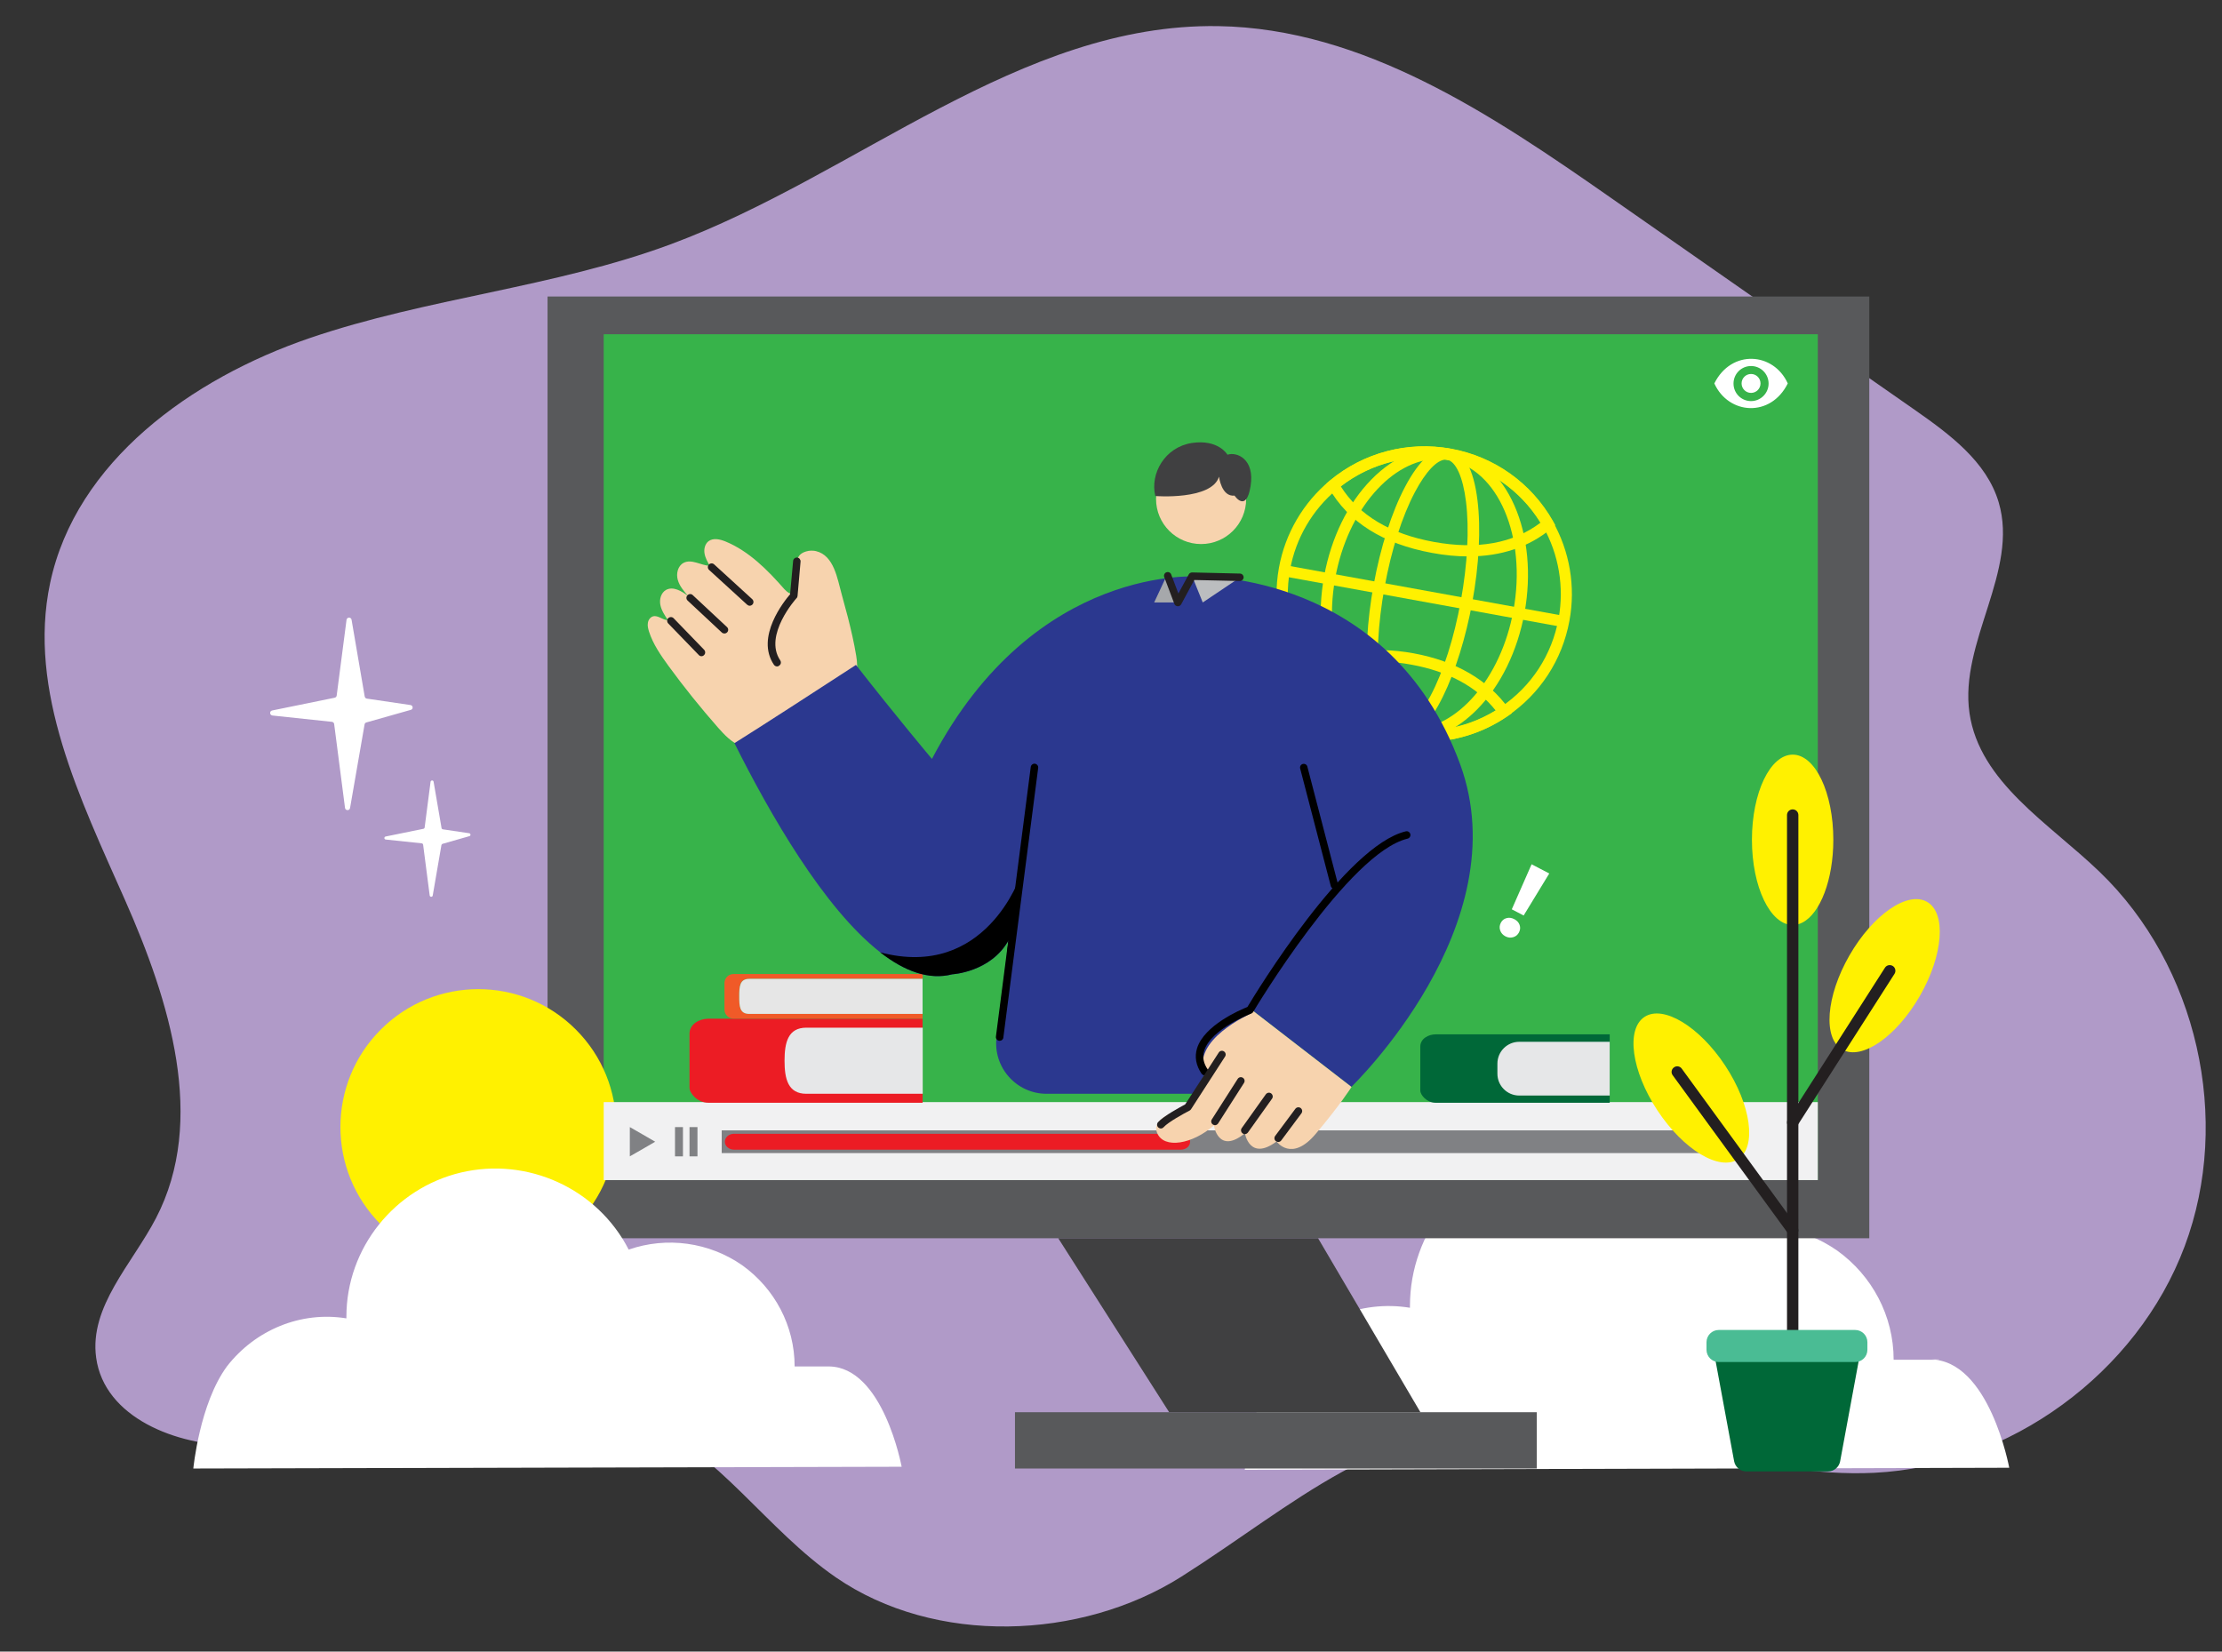 <?xml version="1.0" encoding="utf-8"?>
<!-- Generator: Adobe Illustrator 24.3.0, SVG Export Plug-In . SVG Version: 6.00 Build 0)  -->
<svg version="1.1" id="Layer_1" xmlns="http://www.w3.org/2000/svg" xmlns:xlink="http://www.w3.org/1999/xlink" x="0px" y="0px"
	 viewBox="0 0 1760.8 1309" style="enable-background:new 0 0 1760.8 1309;" xml:space="preserve">
<rect x="0" y="0" width="1760.8" height="1309" fill="#333333" stroke="none"/>
<style type="text/css">
	.st0{fill:#B09AC8;}
	.st1{fill:#FFFFFF;}
	.st2{fill:#58595B;}
	.st3{fill:#37B34A;}
	.st4{fill:#404041;}
	.st5{fill:#FFF100;}
	.st6{fill:#F1F1F2;}
	.st7{fill:#EC1C24;}
	.st8{fill:#E6E7E8;}
	.st9{fill:#006838;}
	.st10{fill:#F05A28;}
	.st11{fill:#E6E6E6;}
	.st12{fill:#F7D3AE;}
	.st13{fill:#808184;}
	.st14{fill:#2B388F;}
	.st15{fill:#231F20;}
	.st16{fill:#4ABC94;}
	.st17{fill:#BBBDBF;}
	.st18{fill:#A6A8AB;}
</style>
<path class="st0" d="M1210,1128.1c92.9,1.7,182.5,43.7,275.3,39.2c107.3-5.3,208.2-78.9,245.9-179.5s10-222.4-67.5-296.9
	c-39.9-38.4-95-70.8-103-125.7c-8.2-56.4,39.4-112.5,23.1-167.2c-9.6-32.3-39.1-54-66.7-73.3c-80.2-56-160.4-112-240.7-168
	c-94.2-65.8-196.1-134.2-311-136C808.2,18.2,679,138.9,531.5,193.6C439,227.9,338.6,236.1,245.3,268S60.1,365.7,39.7,462.2
	c-18.1,85.6,23.9,171,59.3,251s65,174.6,24.6,252.3c-18.9,36.3-53,70-47.4,110.6c6.5,47.4,63.4,69.7,111.3,69.6
	c108.9-0.4,221.6-65.2,321.2-21.3c60.9,26.8,98.9,88.1,153.7,125.8c78.5,54,194,49.9,273.8-0.6
	C1026.6,1192.3,1094.1,1126,1210,1128.1z"/>
<g>
	<path class="st1" d="M1536.5,1077.7c-2.1,0-33.8,0-35.9,0l0,0c0-34.7-17-66.6-44.7-86.5c-28.4-19.8-64.6-24.8-97.2-13.5
		c-27-52.4-86.6-79.4-143.4-65.9c-56.8,13.5-98,64.5-98,123.3c0,0,0,0.7,0,1.4c-39-6.4-78.1,9.9-102.2,41.1
		c-23.4,31.9-28.7,87.3-28.7,87.3l605.8-1.6c0,0-15.8-85.8-62.6-85.8H1536.5z"/>
	<rect x="433.9" y="235" class="st2" width="1047.4" height="746.4"/>
	<rect x="478.4" y="264.9" class="st3" width="962.1" height="670.4"/>
	<polygon class="st4" points="838.6,981.4 926.5,1119.3 1125.6,1119.3 1044.5,981.4 	"/>
	<rect x="804.3" y="1119.3" class="st2" width="413.5" height="44.6"/>
	<g>
		<path class="st5" d="M1128.9,588c-7.1,0-14.2-0.6-21.2-1.9c-30.3-5.5-56.8-22.4-74.6-47.6c-18.3-25.9-25.3-57.4-19.6-88.6
			c4.9-27,19.2-51.5,40.3-69c26.7-22.2,61.7-31.4,95.8-25.2c34.2,6.2,63.6,27.1,80.8,57.4c13.5,23.8,18.3,51.8,13.3,78.8
			c-5.7,31.2-23.3,58.2-49.6,76C1174.7,581.2,1152.1,588,1128.9,588z M1128.6,362.8c-25,0-49.4,8.7-69.1,25
			c-19.5,16.2-32.7,38.8-37.2,63.7c-5.3,28.8,1.2,57.9,18.1,81.8c16.4,23.2,40.9,38.8,68.9,43.9c28,5.1,56.4-0.9,80-16.8
			c24.3-16.4,40.5-41.3,45.8-70.2l0,0c4.5-24.9,0.2-50.8-12.3-72.8c-15.9-27.9-43.1-47.2-74.6-53
			C1141.6,363.4,1135.1,362.8,1128.6,362.8z"/>
		<path class="st5" d="M1163.6,441c-9.2,0-18.8-0.9-28.9-2.8c-38.8-7.1-66.4-24.5-81.8-51.7l-1.8-3.3l2.9-2.4
			c26.7-22.2,61.7-31.4,95.9-25.2c34.2,6.2,63.6,27.1,80.8,57.4l1.8,3.3l-2.9,2.4C1211.7,433.6,1189.6,441,1163.6,441z
			 M1062.5,385.5c14.4,22.9,39.2,37.7,73.7,44c34.5,6.3,62.9,1.2,84.5-15.2c-16.1-26.2-42.4-44.2-72.7-49.7
			C1117.8,359.1,1086.8,366.7,1062.5,385.5z"/>
		<path class="st5" d="M1128.9,588c-7.1,0-14.2-0.6-21.2-1.9c-30.3-5.5-56.8-22.4-74.6-47.6l-2.6-3.7l3.8-2.6
			c22.9-15.5,52.6-20.5,85.9-14.4c33.3,6.1,59.3,21.2,75.3,43.8l2.6,3.7l-3.8,2.6C1174.7,581.2,1152.1,588,1128.9,588z
			 M1043.2,537.2c16.3,21.1,39.6,35.3,66.1,40.2c26.5,4.8,53.3-0.2,76-14.2c-14.9-18.8-37.3-31-66.8-36.4
			C1089,521.3,1063.7,524.8,1043.2,537.2z"/>
		<path class="st5" d="M1118,587.1c-3.5,0-6.9-0.3-10.3-0.9c-21.5-3.9-39.4-19.8-50.4-44.7c-10.7-24.3-13.5-54.5-8-84.9
			c5.6-30.5,18.9-57.7,37.5-76.6c19-19.4,41.4-28,62.9-24c21.5,3.9,39.4,19.8,50.4,44.7c10.7,24.3,13.5,54.5,8,84.9
			c-5.6,30.5-18.9,57.7-37.5,76.6C1154.6,578.4,1136.2,587.1,1118,587.1z M1139.4,363.8c-36.1,0-71.4,40-81.3,94.3
			c-10.7,58.7,12.3,112.1,51.2,119.2c2.9,0.5,5.8,0.8,8.7,0.8c36.1,0,71.4-40,81.3-94.3c10.7-58.7-12.3-112.1-51.2-119.2
			C1145.2,364.1,1142.3,363.8,1139.4,363.8z"/>
		<path class="st5" d="M1109.4,586.2c-1,0-1.9-0.1-2.9-0.3c-25.3-4.6-28.2-66.4-18-122.3c5.5-30,14.3-57.6,24.9-77.7
			c11.5-21.9,23.7-32.4,35.2-30.3c11.5,2.1,19.2,16.2,22.2,40.8c2.8,22.5,1.3,51.5-4.2,81.5C1156.7,531.5,1133.7,586.2,1109.4,586.2
			z M1145.6,364.3c-6.8,0-15.8,9.5-24.4,25.8c-10.2,19.3-18.7,46-24,75.2c-5.3,29.2-6.8,57.1-4.1,78.8c2.4,19.4,8,31.8,14.9,33.1
			c6.9,1.3,16.5-8.3,25.6-25.7c10.2-19.3,18.7-46,24-75.2c5.3-29.2,6.8-57.1,4.1-78.8c-2.4-19.4-8-31.8-14.9-33.1
			C1146.5,364.3,1146,364.3,1145.6,364.3z"/>
		
			<rect x="1123.9" y="360.4" transform="matrix(0.179 -0.984 0.984 0.179 460.663 1498.034)" class="st5" width="8.9" height="225"/>
	</g>
	
		<ellipse transform="matrix(0.707 -0.707 0.707 0.707 -520.612 529.783)" class="st5" cx="379.2" cy="893.3" rx="109.3" ry="109.3"/>
	<rect x="478.4" y="873.5" class="st6" width="962.1" height="61.8"/>
	<g>
		<path class="st7" d="M731.1,874H561.3c-8.6,0-14.9-7.5-14.9-11.9v-42.8c0-8,8.4-11.9,14.9-11.9h169.8V874z"/>
		<path class="st8" d="M731.1,866.9H639c-14.5,0-17.3-11.7-17.3-26.2l0,0c0-14.5,2.8-26.2,17.3-26.2h92.2V866.9z"/>
	</g>
	<path class="st9" d="M1275.6,874h-138c-6.9,0-12.1-6.1-12.1-9.7v-34.8c0-6.5,6.8-9.7,12.1-9.7h138V874z"/>
	<path class="st8" d="M1275.6,868.3h-71.7c-9.5,0-17.3-7.7-17.3-17.3v-8c0-9.5,7.7-17.3,17.3-17.3h71.7V868.3z"/>
	<g>
		<path class="st10" d="M593.7,775.8h137.5V772H581.2c-3.9,0-7.1,3.2-7.1,7.1v21.1c0,3.9,3.2,7.1,7.1,7.1h149.9v-3.8H593.7
			c-7.7,0-7.9-6.2-7.9-13.9C585.7,782,586,775.8,593.7,775.8z"/>
		<path class="st11" d="M731.1,775.8v27.8H593.7c-7.7,0-7.9-6.2-7.9-13.9c0-7.7,0.3-13.9,7.9-13.9H731.1z"/>
	</g>
	<g>
		<circle class="st12" cx="951.8" cy="395.5" r="35.7"/>
		<path class="st4" d="M966,377.8c0,0,1.9,16.2,12.3,15c0,0,9.3,14.1,12.7-7.5c3.5-21.6-11-27.4-18.3-24.9c0,0-7.1-12.5-28.3-9.3
			c-21.2,3.3-33.2,24.1-28.9,42C915.4,393.2,960.2,396.6,966,377.8z"/>
	</g>
	<rect x="571.9" y="895.9" class="st13" width="796.4" height="18"/>
	<path class="st7" d="M935.8,898.6H581.7c-4.1,0-7.3,2.8-7.3,6.3c0,3.5,3.3,6.3,7.3,6.3h354.1c4.1,0,7.3-2.8,7.3-6.3
		C943.2,901.4,939.9,898.6,935.8,898.6z"/>
	<polygon class="st13" points="499.1,904.9 499.1,893.3 509.2,899.1 519.2,904.9 509.2,910.7 499.1,916.5 	"/>
	<path class="st12" d="M671.8,488.9c-1.6-6.1-3.2-12.1-4.9-18.2c-3.3-11.7-5.9-30.5-20.3-33.9c-0.6-0.1-1.3-0.3-1.9-0.3
		c-2.6-0.3-5.3,0.2-7.7,1.2c-1.5,0.7-2.9,1.6-3.8,2.9c-1.3,1.7-1.7,3.9-2,6.1c-0.8,6-0.6,12.2,0.5,18.2c0.3,1.8,0.6,4.1-0.8,5.3
		c-3,2.4-7.4-1.1-9.3-3.2c-13.3-15.2-28-30.1-46.6-37.8c-4.4-1.8-9.8-3.1-13.6-0.2c-2.8,2.2-3.7,6.2-3.1,9.7
		c0.6,3.5,2.4,6.7,4.2,9.8c-7.1-0.4-14.5-5.7-20.8-2.4c-4.6,2.4-6,8.6-4.6,13.5c1.4,5,4.9,9,8.3,12.9c-5.1-4-12-8.1-17.7-4.9
		c-3.9,2.3-5.3,7.4-4.4,11.9c0.9,4.4,3.5,8.3,6,12c-4.1,0.1-7.8-4.1-11.8-3c-2.2,0.6-3.8,2.9-4.1,5.2c-0.4,2.3,0.2,4.6,0.9,6.9
		c3.2,9.9,9.2,18.6,15.3,27c12.4,17,25.6,33.4,39.5,49.2c5.1,5.7,10.5,11.6,17.7,14.2c10.7,4,22.7-0.1,33-4.9
		c14.7-6.8,28.6-15.2,41.4-25c4.1-3.1,8.2-6.4,11.3-10.6c6.6-8.8,7.8-20.1,6-30.7C676.8,509.4,674.4,499.1,671.8,488.9z"/>
	<path class="st14" d="M1070.9,861.4l-78-60.3l-39,51.9l-8.1,13.9H829.4c-24.1,0-42.7-21.1-39.7-45l8.3-66.2l1.3-10.4
		c-14.2,25.3-44.6,26.9-44.6,26.9c-18.6,4.8-38-2.5-57.1-17.4l0,0c-44.7-34.7-87.9-110.3-115.6-165.8c21.9-13.7,64-41,96.3-62
		c31.6,40.5,60.2,74.5,60.2,74.5C820.5,445.3,951.5,457,951.5,457s149.7-3.5,205.5,148.5C1204,733.4,1070.9,861.4,1070.9,861.4z"/>
	<path class="st12" d="M991.2,803.3c0,0-48.3,21.4-36.1,48.1l-16.3,27.5c0,0-27.2,5.6-21.9,18.9c5.3,13.3,28.4,8.9,45-5.8
		c0,0,3.5,23.4,24.6,6.2c0,0,3.7,22.5,25.1,6.5c0,0,11.8,16.8,31-6c19.3-22.8,28.4-37.2,28.4-37.2l-78-60.3L991.2,803.3z"/>
	<g>
		<g>
			<g>
				<path class="st5" d="M1452.8,665.6c0,31.7-10.4,58.4-24.5,65.6c-2.5,1.3-5,1.9-7.7,1.9c-17.8,0-32.3-30.2-32.3-67.5
					c0-37.3,14.4-67.5,32.3-67.5S1452.8,628.3,1452.8,665.6z"/>
				<path class="st15" d="M1420.6,1071.6c-2.5,0-4.5-2-4.5-4.5V646c0-2.5,2-4.5,4.5-4.5s4.5,2,4.5,4.5v421.1
					C1425,1069.6,1423,1071.6,1420.6,1071.6z"/>
			</g>
			<g>
				
					<ellipse transform="matrix(0.498 -0.867 0.867 0.498 79.234 1683.298)" class="st5" cx="1493.7" cy="773.2" rx="67.5" ry="32.2"/>
				<path class="st15" d="M1420.6,894.1c-0.8,0-1.7-0.2-2.4-0.7c-2.1-1.3-2.7-4.1-1.4-6.2l76.9-120.2c1.3-2.1,4.1-2.7,6.2-1.4
					c2.1,1.3,2.7,4.1,1.4,6.2l-76.9,120.2C1423.5,893.4,1422.1,894.1,1420.6,894.1z"/>
			</g>
			<g>
				
					<ellipse transform="matrix(0.835 -0.55 0.55 0.835 -253.796 878.851)" class="st5" cx="1340.5" cy="863.2" rx="32.2" ry="67.5"/>
				<path class="st15" d="M1420.6,979.5c-1.4,0-2.7-0.6-3.6-1.8l-91.5-125.5c-1.5-2-1-4.8,1-6.2c2-1.5,4.8-1,6.2,1l91.5,125.5
					c1.5,2,1,4.8-1,6.2C1422.4,979.2,1421.5,979.5,1420.6,979.5z"/>
			</g>
		</g>
		<g>
			<path class="st9" d="M1424.3,1069.5h-16.4h-50.1l16.4,88.7c0.9,4.6,4.9,8,9.6,8h24.2h16.4h24.2c4.7,0,8.7-3.3,9.6-8l16.4-88.7
				H1424.3z"/>
			<path class="st16" d="M1470.1,1079.5H1362c-5.3,0-9.7-4.3-9.7-9.7v-6c0-5.3,4.3-9.7,9.7-9.7h108.1c5.3,0,9.7,4.3,9.7,9.7v6
				C1479.8,1075.2,1475.5,1079.5,1470.1,1079.5z"/>
		</g>
	</g>
	<path class="st1" d="M325.3,558.8l-34.6-5.1c-0.9-0.1-1.5-0.8-1.7-1.7l-10.4-60.8c-0.4-2.3-3.7-2.2-4,0.1l-7.8,60
		c-0.1,0.9-0.8,1.5-1.6,1.7l-49.5,10.1c-2.3,0.5-2.1,3.7,0.2,4l47.1,5c0.9,0.1,1.7,0.8,1.8,1.7l8.6,66.5c0.3,2.3,3.6,2.4,4,0.1
		l11.5-66.2c0.1-0.8,0.7-1.4,1.4-1.6l35.3-10C327.6,562.1,327.4,559.1,325.3,558.8z"/>
	<path class="st1" d="M371.8,660.4l-20.9-3.1c-0.5-0.1-0.9-0.5-1-1l-6.3-36.7c-0.2-1.4-2.2-1.3-2.4,0l-4.7,36.3
		c-0.1,0.5-0.5,0.9-1,1l-29.9,6.1c-1.4,0.3-1.3,2.3,0.1,2.4l28.5,3c0.6,0.1,1,0.5,1.1,1.1l5.2,40.2c0.2,1.4,2.2,1.4,2.4,0.1l6.9-40
		c0.1-0.5,0.4-0.8,0.9-1l21.3-6.1C373.2,662.4,373.1,660.6,371.8,660.4z"/>
	<path class="st1" d="M663,1083c-2,0-31.3,0-33.3,0l0,0c0-32.2-15.8-61.7-41.4-80.1c-26.3-18.4-59.9-23-90.1-12.5
		c-25-48.6-80.2-73.5-132.9-61.1c-52.6,12.5-90.8,59.8-90.8,114.3c0,0,0,0.7,0,1.3c-36.2-5.9-72.3,9.2-94.7,38.1
		c-21.7,29.6-26.6,80.9-26.6,80.9l561.3-1.4c0,0-14.6-79.5-58-79.5H663z"/>
	<path class="st15" d="M615.8,528.2c-1,0-1.9-0.5-2.5-1.3c-14.9-22,8.3-50.7,12.8-55.9l2.4-26.4c0.1-1.6,1.6-2.8,3.2-2.7
		c1.6,0.1,2.8,1.6,2.7,3.2l-2.4,27.3c-0.1,0.6-0.3,1.3-0.8,1.7c-0.3,0.3-26.4,29.4-12.9,49.3c0.9,1.4,0.6,3.2-0.8,4.1
		C617,528,616.4,528.2,615.8,528.2z"/>
	<path d="M792.2,824.9c-0.1,0-0.3,0-0.4,0c-1.6-0.2-2.8-1.7-2.6-3.3l27.6-213.7c0.2-1.6,1.7-2.8,3.3-2.6c1.6,0.2,2.8,1.7,2.6,3.3
		l-27.6,213.7C795,823.8,793.7,824.9,792.2,824.9z"/>
	<path d="M954.7,852.3c-0.9,0-1.9-0.5-2.5-1.3c-4.5-6.6-5.7-13.4-3.6-20.2c5.7-18.2,34.1-30.4,39.9-32.7
		c7.4-12.3,77.8-127.8,125.5-139.2c1.6-0.4,3.2,0.6,3.6,2.2c0.4,1.6-0.6,3.2-2.2,3.6c-46.9,11.2-121.6,136.1-122.3,137.3
		c-0.3,0.6-0.9,1-1.5,1.3c-0.3,0.1-31.9,12.2-37.3,29.3c-1.6,5.1-0.7,10,2.8,15.1c0.9,1.4,0.6,3.2-0.8,4.1
		C955.8,852.2,955.2,852.3,954.7,852.3z"/>
	<path d="M1057.5,704.6c-1.3,0-2.5-0.9-2.9-2.2l-24.3-93.3c-0.4-1.6,0.5-3.2,2.1-3.6c1.6-0.4,3.2,0.5,3.6,2.1l24.3,93.3
		c0.4,1.6-0.5,3.2-2.1,3.6C1058,704.5,1057.7,704.6,1057.5,704.6z"/>
	<path d="M808.7,693.9l-7.6,58.6l-3.2,3.2l1.3-10.4c-14.2,25.3-44.6,26.9-44.6,26.9c-18.6,4.8-38-2.5-57.1-17.4l0,0
		C781.3,777,808.7,693.9,808.7,693.9z"/>
	<path class="st15" d="M919.9,894.4c-0.7,0-1.4-0.3-2-0.8c-1.2-1.1-1.3-3-0.2-4.2c4.5-5,18-12.2,21.5-14.1l26.6-41.1
		c0.9-1.4,2.7-1.8,4.1-0.9c1.4,0.9,1.8,2.7,0.9,4.1l-27,41.8c-0.3,0.4-0.7,0.8-1.1,1c-4.5,2.3-17,9.2-20.5,13.1
		C921.5,894.1,920.7,894.4,919.9,894.4z"/>
	<path class="st15" d="M962.8,891.8c-0.5,0-1.1-0.2-1.6-0.5c-1.4-0.9-1.8-2.7-0.9-4.1l20.5-32.1c0.9-1.4,2.7-1.8,4.1-0.9
		c1.4,0.9,1.8,2.7,0.9,4.1l-20.5,32.1C964.7,891.3,963.7,891.8,962.8,891.8z"/>
	<path class="st15" d="M986.4,898.9c-0.6,0-1.2-0.2-1.7-0.6c-1.3-1-1.7-2.8-0.7-4.2l19.1-26.8c1-1.3,2.8-1.7,4.2-0.7
		c1.3,1,1.7,2.8,0.7,4.2l-19.1,26.8C988.2,898.5,987.3,898.9,986.4,898.9z"/>
	<path class="st15" d="M1012.9,905.1c-0.6,0-1.2-0.2-1.8-0.6c-1.3-1-1.6-2.8-0.6-4.2l16-21.5c1-1.3,2.8-1.6,4.2-0.6
		c1.3,1,1.6,2.8,0.6,4.2l-16,21.5C1014.7,904.7,1013.8,905.1,1012.9,905.1z"/>
	<path class="st15" d="M594.1,480.1c-0.7,0-1.4-0.3-2-0.8l-30.2-27.6c-1.2-1.1-1.3-3-0.2-4.2c1.1-1.2,3-1.3,4.2-0.2l30.2,27.6
		c1.2,1.1,1.3,3,0.2,4.2C595.7,479.7,594.9,480.1,594.1,480.1z"/>
	<path class="st15" d="M574,502.1c-0.7,0-1.5-0.3-2-0.8L544.9,476c-1.2-1.1-1.3-3-0.1-4.2c1.1-1.2,3-1.3,4.2-0.1l27.1,25.3
		c1.2,1.1,1.3,3,0.1,4.2C575.6,501.8,574.8,502.1,574,502.1z"/>
	<path class="st15" d="M555.9,520.1c-0.8,0-1.6-0.3-2.1-0.9l-24.3-25.1c-1.1-1.2-1.1-3.1,0.1-4.2c1.2-1.1,3.1-1.1,4.2,0.1L558,515
		c1.1,1.2,1.1,3.1-0.1,4.2C557.4,519.8,556.6,520.1,555.9,520.1z"/>
	<g>
		<polygon class="st17" points="944.7,456.7 953.1,477.5 982.6,457.7 		"/>
		<polygon class="st18" points="924.5,456.3 914.6,477.5 934.4,477.5 		"/>
		<path class="st15" d="M933.4,480.5c-0.1,0-0.1,0-0.2,0c-1.2-0.1-2.2-0.8-2.6-1.9l-8-21.2c-0.6-1.5,0.2-3.3,1.7-3.8
			c1.5-0.6,3.3,0.2,3.8,1.7l5.7,15.1l8.2-15.1c0.5-1,1.6-1.6,2.7-1.6l37.9,0.9c1.6,0,2.9,1.4,2.9,3c0,1.6-1.4,2.9-3,2.9l-36.1-0.8
			L936,479C935.5,479.9,934.5,480.5,933.4,480.5z"/>
	</g>
	<g>
		<rect x="534.9" y="893.3" class="st13" width="6.3" height="23.2"/>
		<rect x="546.4" y="893.3" class="st13" width="6.3" height="23.2"/>
	</g>
	<g>
		<g>
			<path class="st1" d="M1188.8,737.4c-0.7-2.1-0.5-4,0.5-6c1-1.9,2.5-3.2,4.5-3.7c2-0.6,4.1-0.3,6.2,0.8c2.1,1.1,3.5,2.6,4.2,4.6
				c0.7,2,0.5,3.9-0.5,5.9c-1,1.9-2.5,3.2-4.6,3.8c-2.1,0.6-4.1,0.4-6.2-0.7C1190.9,741,1189.5,739.5,1188.8,737.4z M1213.7,685
				l14,7.3l-20.3,33.3l-9.4-4.9L1213.7,685z"/>
		</g>
	</g>
	<g>
		<path class="st1" d="M1358.5,303.9c11.3,24.9,44.7,27.2,58.2,0C1405.5,279.1,1372,276.7,1358.5,303.9z M1387.6,317.9
			c-7.7,0-13.9-6.2-13.9-13.9c0-7.7,6.2-13.9,13.9-13.9c7.7,0,13.9,6.2,13.9,13.9C1401.5,311.6,1395.3,317.9,1387.6,317.9z"/>
		<circle class="st1" cx="1387.6" cy="303.9" r="7.5"/>
	</g>
</g>
</svg>
